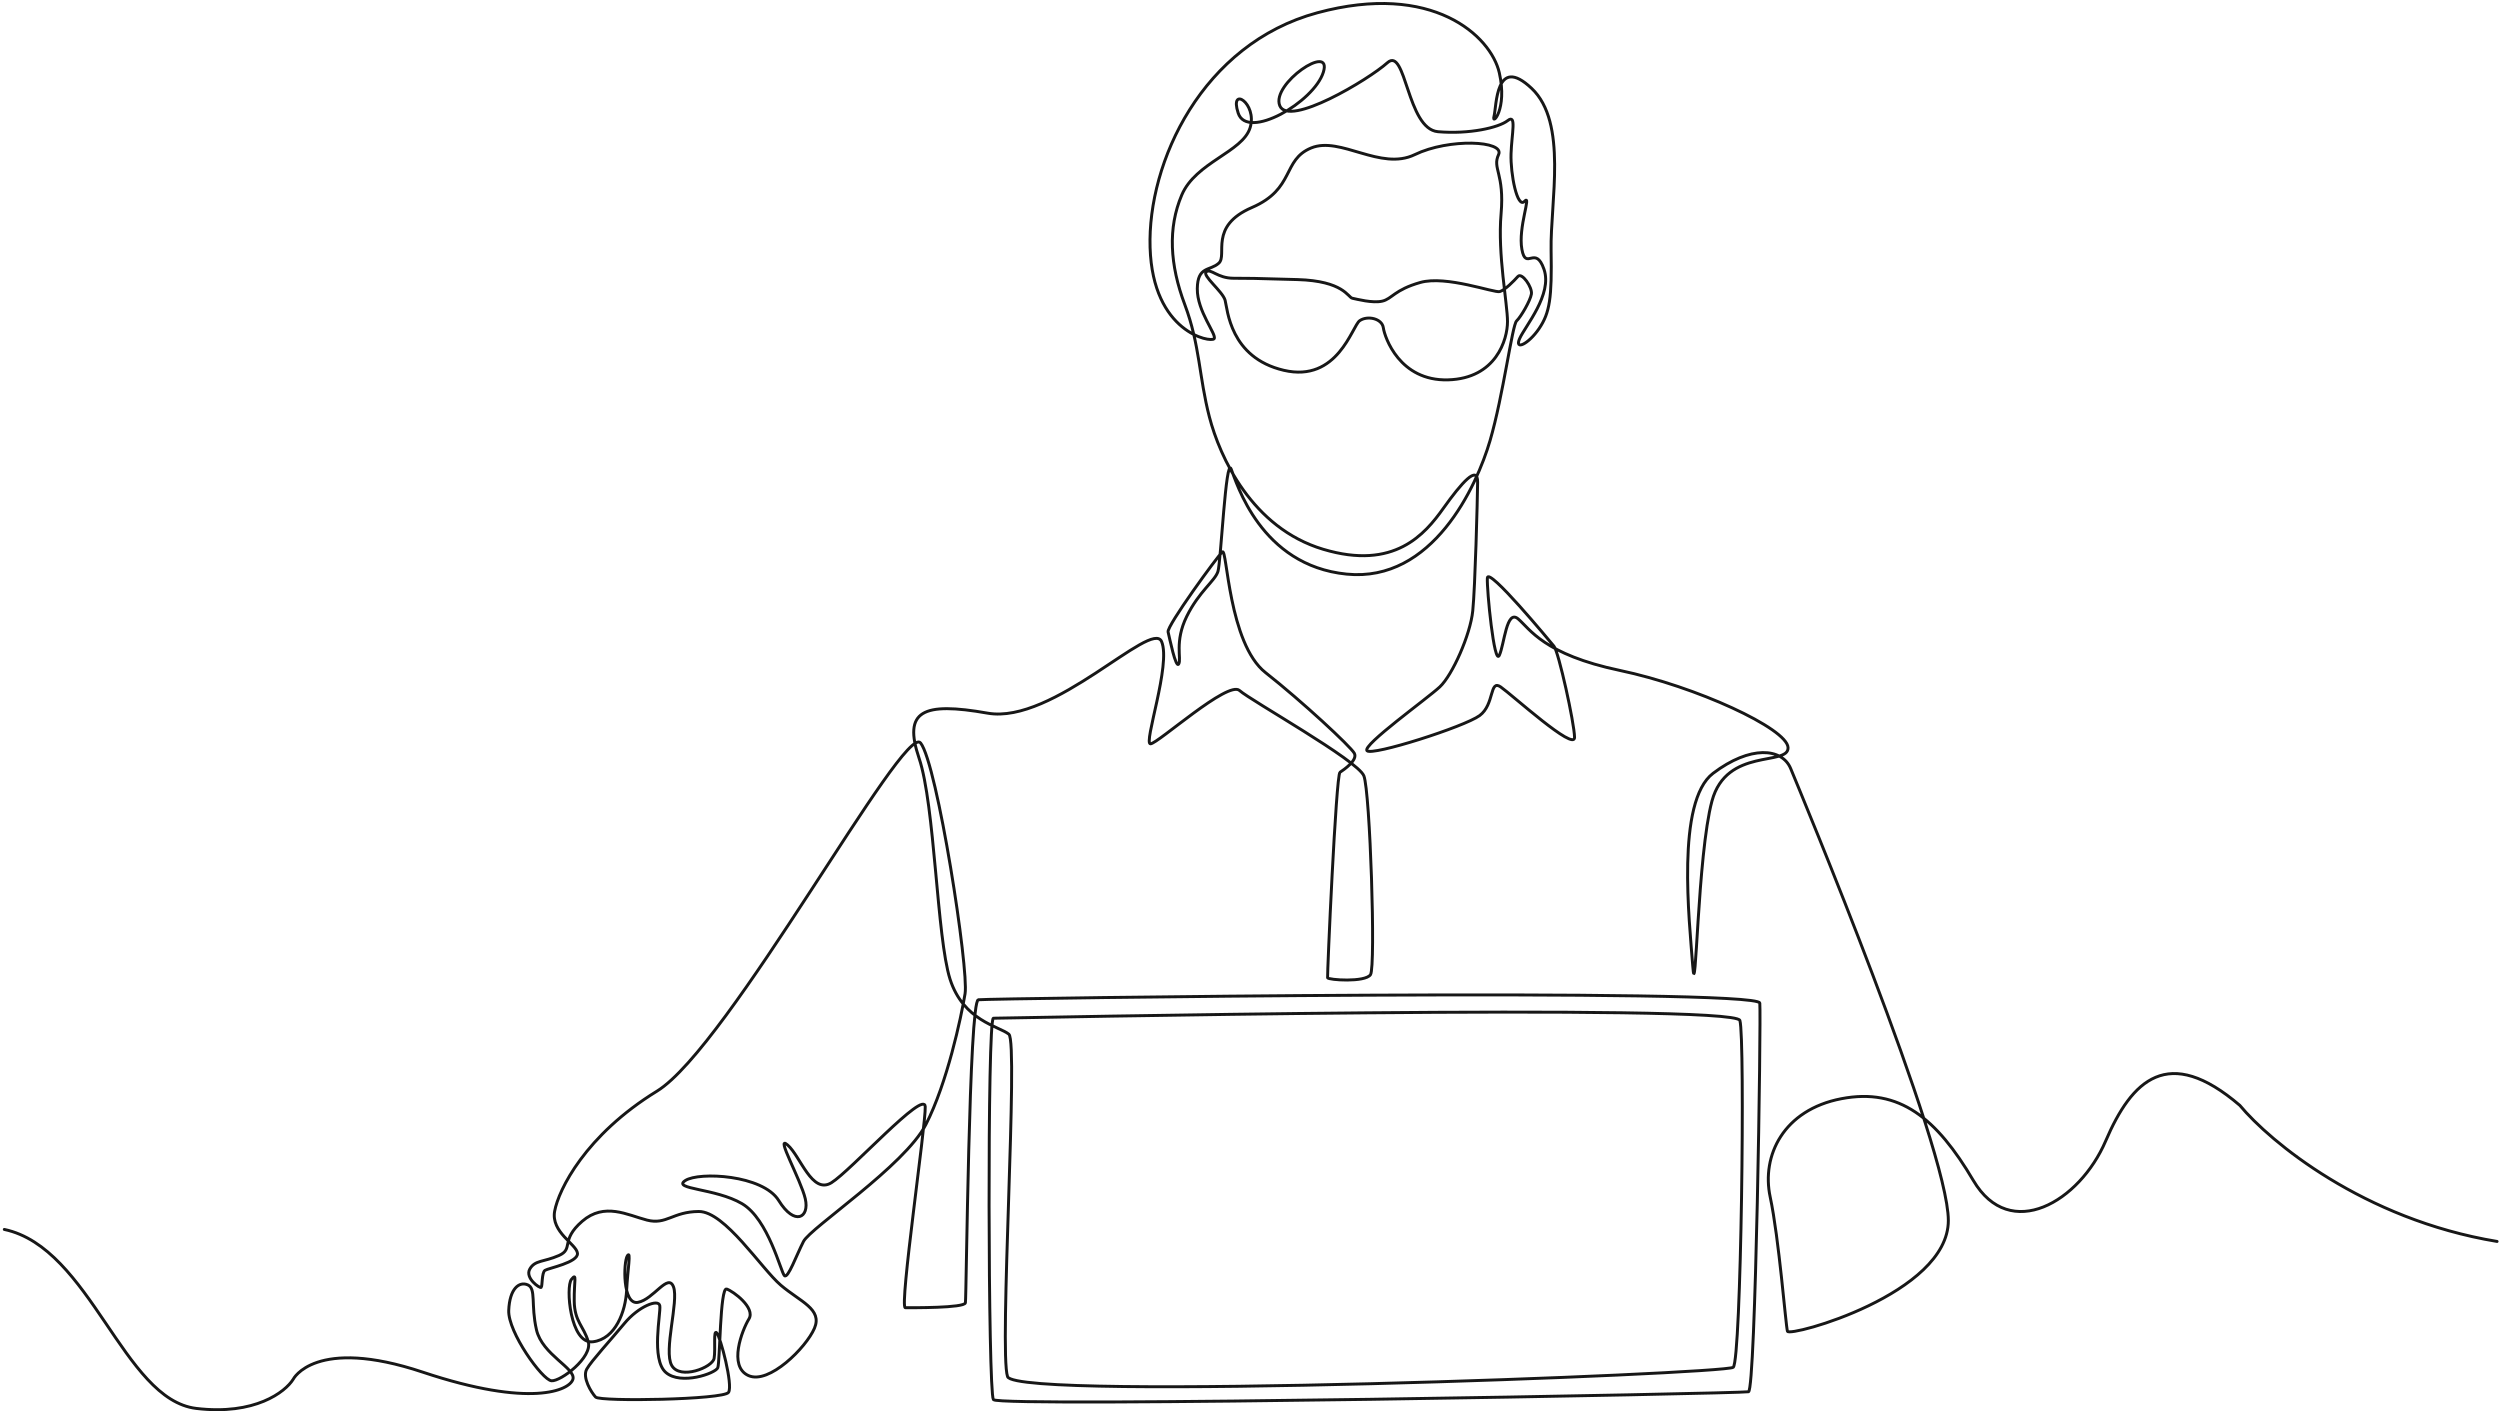 <svg width="845" height="477" viewBox="0 0 845 477" fill="none" xmlns="http://www.w3.org/2000/svg">
<path d="M844.008 419.608C798.835 412.154 767.217 385.838 757.055 373.611C732.818 352.868 720.551 365.044 711.723 385.636C702.897 406.227 679.409 420.055 666.991 399.012C654.573 377.971 642.007 367.599 622.409 371.357C602.81 375.114 595.328 390.595 598.321 404.574C601.314 418.553 603.557 447.863 604.156 449.967C604.754 452.072 658.537 437.341 658.537 412.541C658.537 387.74 608.145 266.793 605.253 259.779C602.361 252.764 591.59 251.862 579.023 261.381C566.455 270.901 571.018 311.308 572.141 326.414C573.263 341.52 573.712 288.989 578.649 270.726C583.586 252.464 604.656 259.077 604.357 252.664C604.058 246.252 573.264 232.023 547.532 226.611C521.799 221.2 517.087 212.558 513.123 209.176C509.159 205.793 508.485 217.818 506.765 221.513C505.045 225.207 502.502 199.254 502.726 195.347C502.951 191.439 523.671 216.54 525.242 218.42C526.812 220.298 532.124 244.347 532.199 249.232C532.273 254.118 511.029 234.803 507.215 232.173C503.4 229.543 505.195 238.11 500.109 241.868C495.022 245.625 463.68 255.621 462.034 253.742C460.389 251.864 482.38 236.156 486.645 232.173C490.909 228.189 496.968 214.587 497.791 206.47C498.613 198.354 499.362 169.119 499.436 163.032C499.511 156.943 494.05 163.107 487.842 171.824C481.632 180.543 471.31 192.867 447.223 185.653C423.136 178.438 412.289 154.463 408.774 140.936C405.258 127.409 405.557 116.511 400.471 102.984C395.384 89.457 394.711 77.056 399.423 65.934C404.136 54.812 419.995 51.43 422.538 43.163C425.082 34.897 415.432 28.809 418.499 38.204C421.567 47.598 444.157 34.521 447.299 24.375C450.44 14.23 429.569 28.359 432.562 35.724C435.555 43.09 462.559 26.932 468.917 21.22C475.276 15.508 475.5 43.615 486.047 44.517C496.594 45.42 506.542 43.165 509.61 40.76C512.677 38.355 510.956 45.12 510.732 51.959C510.508 58.798 512.827 70.672 515.295 68.042C517.764 65.412 513.051 76.836 514.397 84.275C515.743 91.717 518.96 82.548 521.877 91.04C524.795 99.532 515.519 110.203 513.649 114.412C511.779 118.62 516.641 116.342 520.232 111.03C523.822 105.72 524.569 100.811 524.271 84.577C523.97 68.345 529.954 41.44 517.687 29.866C505.419 18.292 505.869 36.029 504.971 39.336C504.074 42.641 509.608 37.081 506.767 24.605C503.925 12.13 484.176 -6.208 445.279 4.314C406.381 14.835 387.83 54.815 388.728 83.675C389.624 112.533 409.373 115.89 410.37 114.488C411.368 113.085 404.586 105.27 404.685 97.553C404.785 89.839 408.964 91.677 411.966 88.936C414.967 86.196 408.475 76.46 423.137 70.148C437.798 63.836 433.311 54.065 443.184 50.007C453.059 45.95 466.622 57.874 478.192 52.262C489.762 46.65 508.712 47.552 506.518 52.262C504.323 56.971 508.563 58.574 507.366 72.253C506.169 85.931 509.535 102.69 509.535 108.702C509.535 114.714 505.721 127.942 489.413 128.393C473.106 128.843 468.019 114.039 467.57 110.807C467.121 107.575 462.109 106.597 459.566 108.402C457.023 110.205 452.161 129.445 433.908 125.161C415.656 120.876 414.909 104.494 414.085 101.488C413.264 98.482 406.157 93.071 407.728 91.868C409.298 90.666 411.469 94.048 416.929 94.048C422.388 94.048 422.913 94.048 438.546 94.498C454.181 94.948 455.602 100.51 457.098 100.811C458.595 101.111 463.905 102.54 467.197 101.788C470.488 101.037 471.312 97.955 480.063 95.475C488.816 92.996 505.121 99.083 506.917 98.557C508.712 98.032 511.705 94.95 513.051 93.447C514.397 91.945 517.988 97.13 517.614 99.384C517.241 101.639 514.098 107.051 512.603 108.478C511.106 109.906 508.114 133.629 503.626 148.96C499.139 164.292 484.277 196.957 455.154 194.052C426.032 191.147 417.926 163.039 416.13 158.53C414.334 154.02 412.666 189.943 411.668 193.15C410.671 196.357 405.286 199.864 401.096 208.381C396.908 216.899 399.401 222.711 398.404 224.414C397.406 226.118 395.311 215.597 394.813 213.592C394.315 211.588 411.57 187.94 413.165 186.537C414.761 185.134 415.259 217.501 427.726 227.321C440.194 237.14 456.452 252.271 457.748 254.576C459.045 256.879 454.257 260.136 452.911 261.039C451.563 261.941 448.572 329.728 448.721 330.48C448.871 331.232 461.437 332.133 463.233 329.428C465.027 326.723 463.083 267.501 460.989 262.241C458.894 256.979 422.838 236.839 418.949 233.381C415.058 229.924 391.42 251.268 388.877 251.418C386.334 251.568 395.909 224.514 392.617 216.848C389.326 209.183 355.964 244.955 333.822 241.048C311.68 237.14 305.246 240.296 310.633 256.229C316.019 272.161 316.617 316.802 321.105 330.931C325.594 345.059 337.711 346.864 341.003 349.569C344.295 352.274 337.638 456.962 340.555 465.304C343.471 473.646 583.142 464.402 585.835 462.147C588.527 459.893 589.875 350.77 588.079 344.908C586.284 339.046 337.862 344.156 335.767 344.156C333.673 344.156 333.972 470.413 335.767 473.075C337.563 475.738 588.603 471.015 590.997 470.413C593.39 469.811 595.26 344.229 594.811 339.044C594.363 333.859 333.824 337.467 330.681 337.917C327.539 338.367 326.643 438.546 326.309 440.351C325.975 442.154 308.091 442.004 305.996 442.004C303.902 442.004 312.953 380.077 312.729 374.065C312.505 368.052 287.596 395.71 281.012 399.767C274.429 403.825 270.54 390.748 266.201 386.991C261.862 383.232 270.689 398.715 272.185 405.177C273.681 411.641 268.595 414.497 263.208 405.779C257.822 397.061 236.279 396.008 231.641 399.015C227.003 402.022 241.813 401.572 250.79 406.832C259.766 412.093 263.955 430.13 265.152 431.182C266.349 432.234 269.191 424.268 271.584 419.608C273.978 414.948 305.769 394.055 312.95 380.077C320.131 366.098 324.844 344.003 326.19 335.886C327.536 327.769 316.765 258.102 311.154 251.113C305.544 244.124 246.3 353.922 222.063 368.803C197.827 383.682 188.8 402.171 187.477 409.347C186.154 416.522 194.885 420.507 195.184 423.614C195.484 426.721 185.36 428.624 184.213 429.376C183.066 430.128 183.365 434.738 182.917 435.138C182.469 435.54 177.333 431.982 179.078 428.926C180.822 425.869 183.765 426.621 188.901 424.366C194.039 422.111 189.251 419.306 196.781 412.792C204.312 406.28 212.09 410.689 218.674 412.392C225.257 414.096 227.35 409.537 236.178 409.487C245.005 409.437 257.322 428.776 263.905 434.387C270.489 439.998 278.068 442.453 275.276 448.966C272.484 455.48 259.916 468.057 252.985 464.95C246.053 461.844 250.84 449.568 253.134 445.811C255.428 442.052 247.849 436.442 245.604 435.69C243.36 434.939 243.36 460.39 242.612 462.295C241.863 464.198 230.144 468.307 225.058 463.897C219.97 459.488 223.411 443.857 223.013 441.352C222.614 438.847 215.782 441.602 211.094 447.264C206.407 452.925 199.923 459.94 198.328 462.745C196.732 465.55 199.825 470.611 201.321 472.214C202.816 473.818 244.705 473.116 246.252 470.611C247.799 468.107 243.51 451.923 242.263 450.521C241.016 449.117 241.913 456.081 241.365 459.138C240.817 462.195 229.895 466.502 227.053 461.543C224.211 456.581 229.447 439.899 227.652 434.988C225.858 430.077 220.919 439.195 215.634 440.198C210.349 441.2 210.697 426.521 212.044 424.466C213.39 422.412 212.143 429.176 211.795 436.19C211.444 443.205 208.055 452.624 200.374 453.526C192.695 454.428 191.148 434.888 193.143 432.433C195.139 429.978 193.992 432.833 194.091 439.797C194.191 446.762 197.283 448.164 198.829 453.476C200.374 458.786 189.503 466.953 186.411 466.703C183.32 466.452 171.65 450.269 171.949 442.904C172.248 435.54 175.49 433.035 178.382 434.287C181.275 435.54 179.379 441.001 181.325 449.468C183.27 457.935 194.74 462.495 193.643 466.202C192.546 469.909 179.431 475.972 142.927 463.797C106.423 451.623 99.093 466.202 99.093 466.202C96.432 470.476 86.158 478.429 66.345 476.049C41.578 473.075 30.681 421.756 1.457 415.551" stroke="#171717" stroke-miterlimit="10" stroke-linecap="round"/>
</svg>
